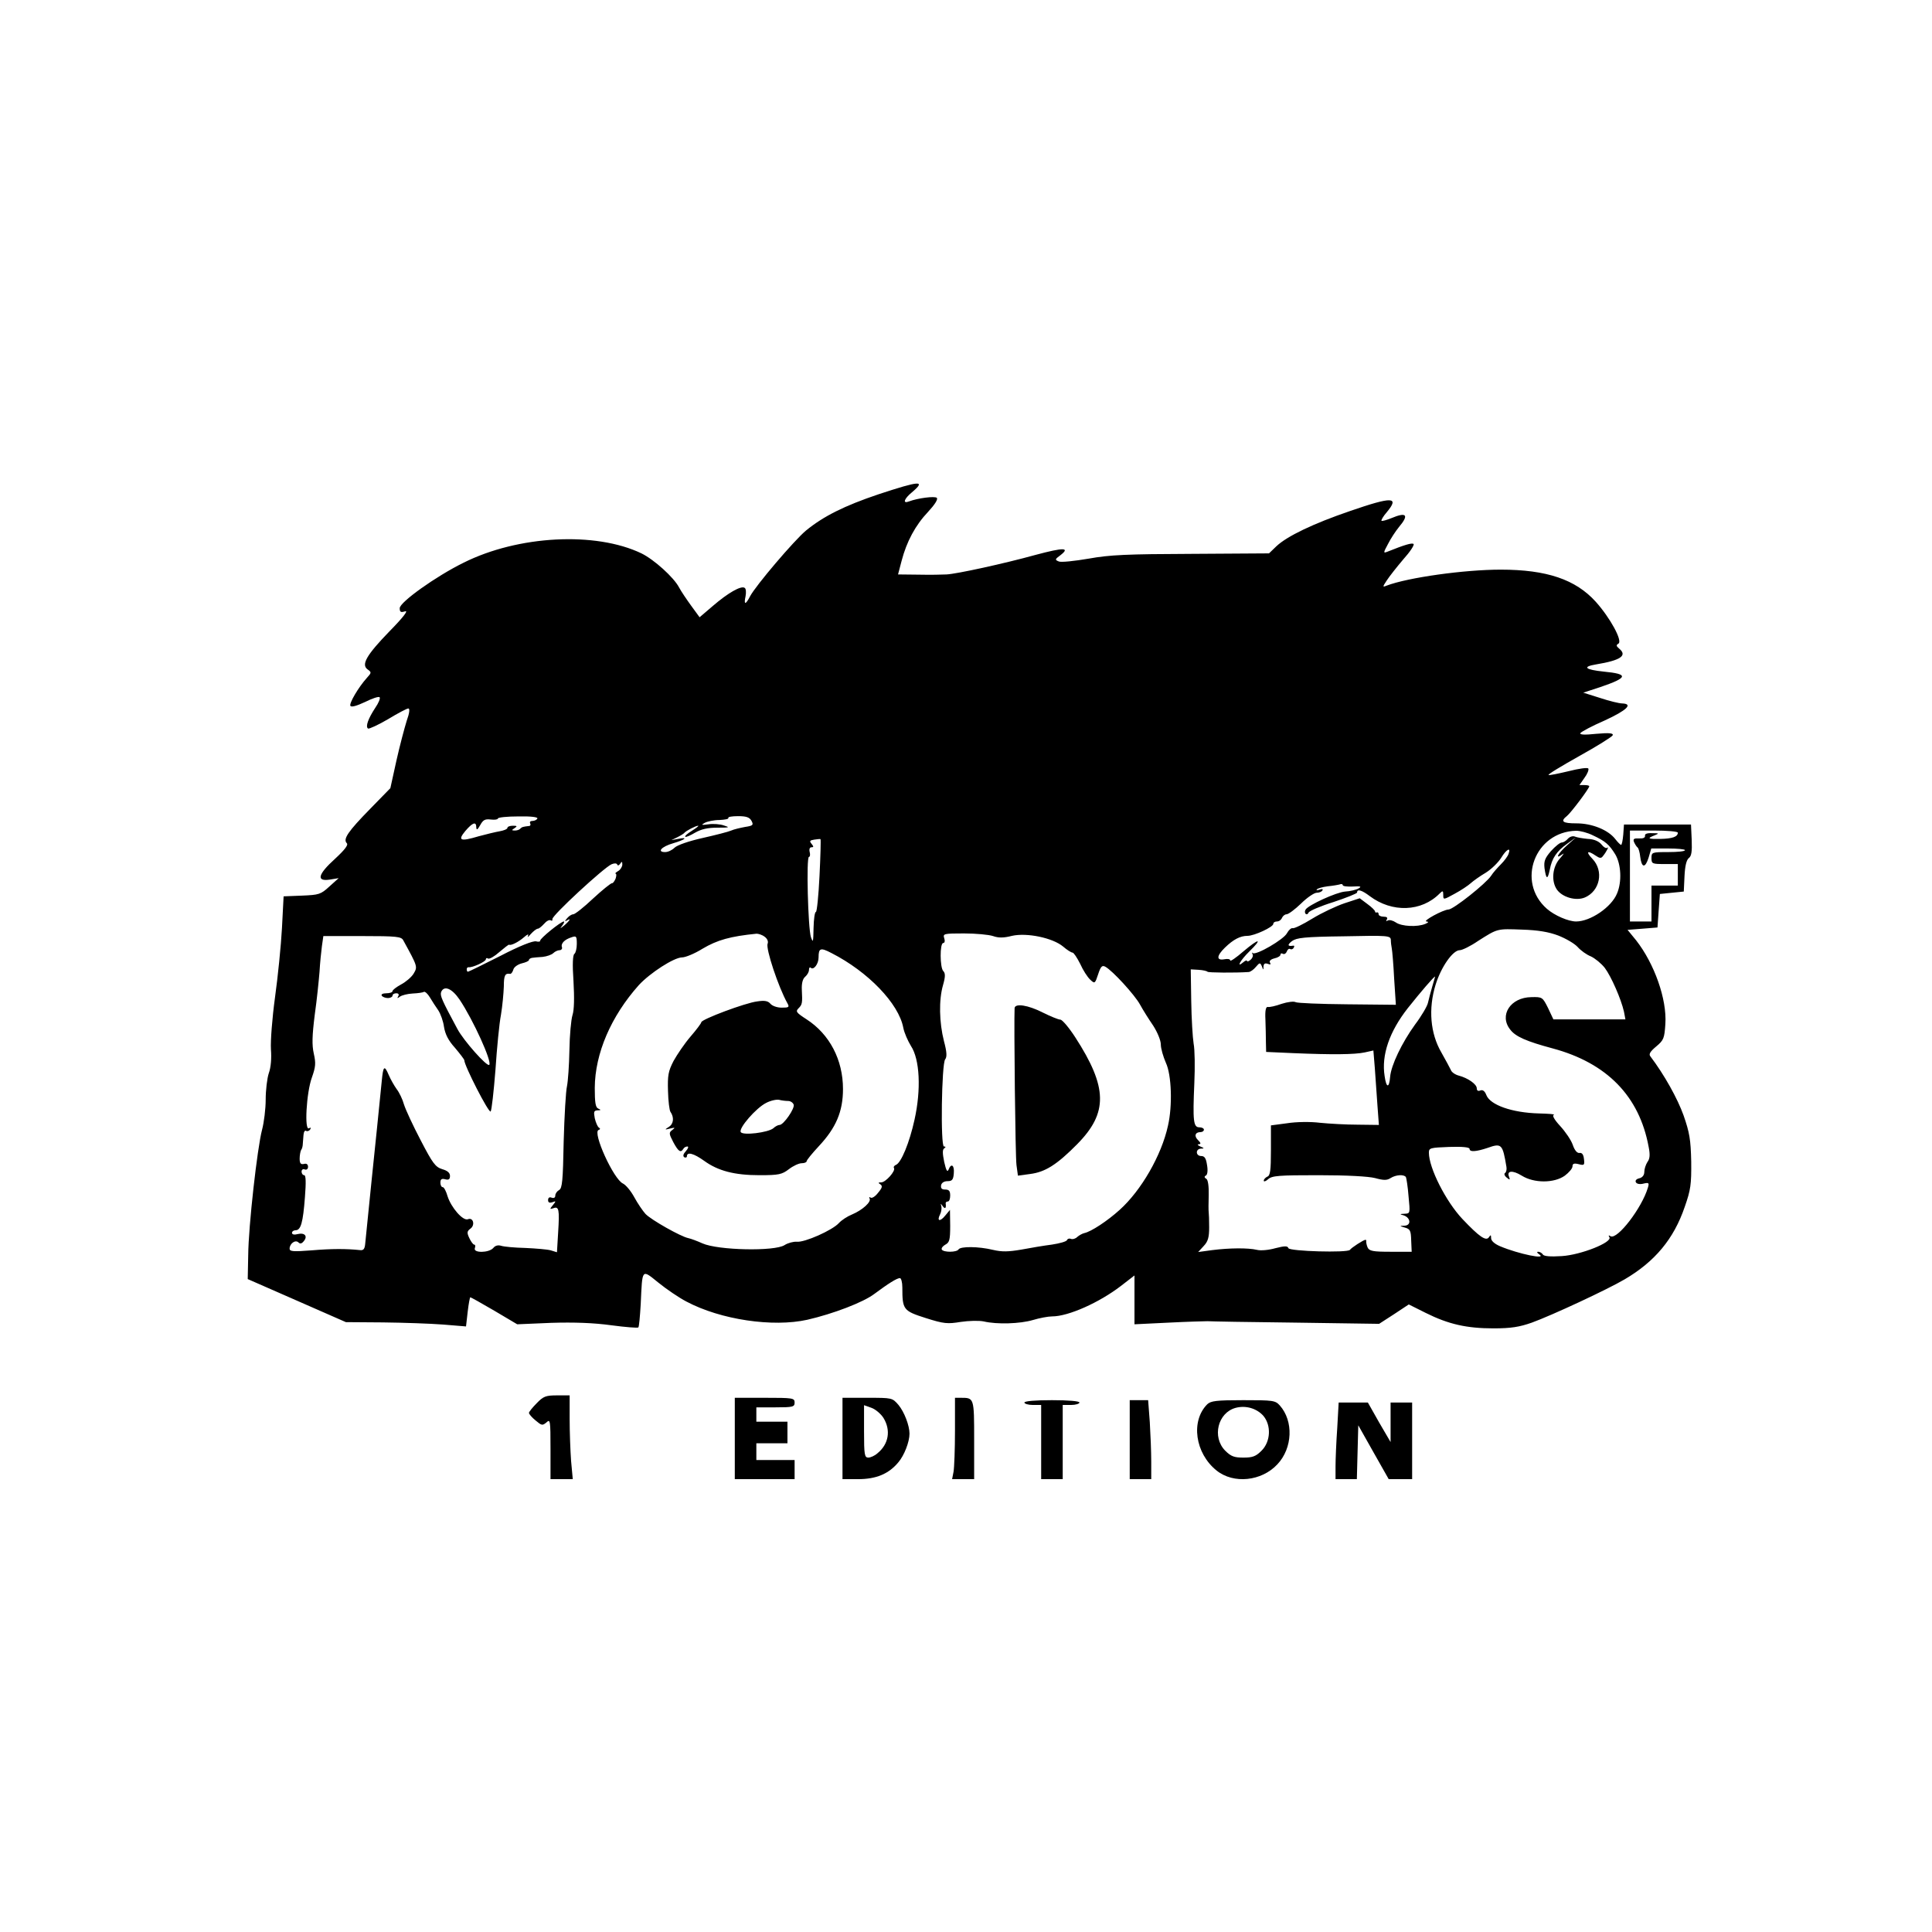 <?xml version="1.0" encoding="UTF-8"?>
<svg xmlns="http://www.w3.org/2000/svg" xmlns:xlink="http://www.w3.org/1999/xlink" width="200px" height="200px" viewBox="0 0 200 200" version="1.1">
<g id="surface1">
<path style=" stroke:none;fill-rule:nonzero;fill:rgb(0%,0%,0%);fill-opacity:1;" d="M 90.957 51.164 C 87.414 52.355 85.234 53.445 83.426 54.93 C 82.184 55.973 78.246 60.605 77.652 61.719 C 77.18 62.637 76.98 62.637 77.18 61.719 C 77.254 61.324 77.23 60.926 77.082 60.852 C 76.711 60.605 75.371 61.371 73.812 62.711 L 72.422 63.898 L 71.555 62.711 C 71.086 62.066 70.516 61.223 70.293 60.805 C 69.746 59.762 67.715 57.93 66.402 57.285 C 61.645 55.004 53.641 55.426 47.992 58.25 C 45.117 59.664 41.379 62.34 41.379 62.957 C 41.379 63.355 41.477 63.43 41.949 63.281 C 42.293 63.18 41.723 63.926 40.336 65.336 C 37.934 67.816 37.363 68.805 38.059 69.301 C 38.48 69.598 38.453 69.648 37.984 70.168 C 37.09 71.16 36.125 72.82 36.273 73.066 C 36.371 73.242 36.941 73.066 37.785 72.672 C 38.527 72.301 39.195 72.078 39.297 72.176 C 39.395 72.273 39.195 72.77 38.852 73.266 C 38.105 74.406 37.809 75.223 38.105 75.422 C 38.207 75.473 39.148 75.051 40.164 74.453 C 41.18 73.836 42.121 73.34 42.27 73.34 C 42.441 73.34 42.395 73.812 42.098 74.629 C 41.875 75.348 41.379 77.207 41.031 78.766 L 40.41 81.59 L 38.328 83.723 C 36.027 86.074 35.48 86.867 35.902 87.289 C 36.074 87.461 35.727 87.934 34.688 88.898 C 32.902 90.512 32.707 91.277 34.145 91.055 L 35.059 90.906 L 34.094 91.773 C 33.203 92.59 33.027 92.641 31.242 92.715 L 29.359 92.789 L 29.188 96.086 C 29.09 97.895 28.766 101.113 28.469 103.246 C 28.172 105.426 27.996 107.754 28.047 108.621 C 28.121 109.539 28.047 110.504 27.824 111.102 C 27.652 111.621 27.504 112.859 27.504 113.824 C 27.504 114.793 27.328 116.203 27.129 116.949 C 26.637 118.805 25.719 126.934 25.695 129.93 L 25.645 132.41 L 30.723 134.637 L 35.805 136.867 L 39.645 136.895 C 41.75 136.918 44.551 137.016 45.863 137.117 L 48.242 137.312 L 48.414 135.805 C 48.512 134.961 48.637 134.293 48.688 134.293 C 48.738 134.293 49.852 134.91 51.164 135.68 L 53.543 137.09 L 57.062 136.941 C 59.414 136.867 61.473 136.941 63.281 137.191 C 64.742 137.387 66.031 137.488 66.082 137.414 C 66.156 137.34 66.254 136.25 66.328 134.984 C 66.5 131.27 66.402 131.367 68.16 132.781 C 68.98 133.449 70.293 134.34 71.059 134.738 C 74.605 136.621 80.004 137.414 83.574 136.621 C 86.273 136 89.371 134.812 90.512 133.945 C 91.949 132.879 92.84 132.309 93.16 132.309 C 93.285 132.309 93.41 132.73 93.41 133.277 C 93.41 135.578 93.508 135.703 95.836 136.445 C 97.719 137.043 98.094 137.066 99.453 136.844 C 100.297 136.719 101.34 136.695 101.832 136.793 C 103.195 137.117 105.598 137.043 106.938 136.645 C 107.605 136.445 108.5 136.273 108.918 136.273 C 110.605 136.273 113.801 134.836 116.031 133.125 L 117.441 132.035 L 117.441 137.09 L 120.984 136.918 C 122.918 136.82 124.727 136.77 125 136.77 C 125.273 136.793 129.387 136.867 134.145 136.918 L 142.766 137.043 L 144.301 136.051 L 145.836 135.035 L 147.57 135.902 C 149.949 137.09 151.832 137.512 154.609 137.512 C 156.441 137.512 157.309 137.363 158.574 136.918 C 160.629 136.176 166.379 133.5 168.188 132.434 C 171.309 130.598 173.266 128.27 174.406 124.926 C 175.023 123.168 175.098 122.598 175.074 120.242 C 175.023 117.965 174.902 117.246 174.281 115.461 C 173.66 113.727 172.301 111.273 170.836 109.34 C 170.664 109.117 170.836 108.844 171.457 108.324 C 172.227 107.68 172.301 107.484 172.398 105.996 C 172.57 103.445 171.258 99.754 169.375 97.348 L 168.484 96.258 L 170.043 96.137 L 171.582 96.012 L 171.703 94.277 L 171.828 92.543 L 174.305 92.293 L 174.379 90.707 C 174.43 89.645 174.578 89.023 174.828 88.824 C 175.098 88.629 175.172 88.156 175.125 86.969 L 175.051 85.355 L 168.113 85.355 L 168.039 86.398 C 167.988 86.992 167.891 87.461 167.816 87.461 C 167.742 87.461 167.469 87.191 167.219 86.867 C 166.477 85.902 164.793 85.234 163.207 85.234 C 161.746 85.234 161.496 85.035 162.215 84.465 C 162.66 84.094 164.52 81.617 164.52 81.391 C 164.52 81.316 164.297 81.27 164 81.27 L 163.504 81.27 L 164.023 80.523 C 164.32 80.129 164.496 79.684 164.422 79.559 C 164.348 79.434 163.453 79.559 162.387 79.832 C 161.348 80.078 160.406 80.277 160.309 80.227 C 160.184 80.18 161.621 79.312 163.48 78.27 C 165.312 77.254 166.898 76.262 166.949 76.113 C 167.023 75.891 166.602 75.844 165.238 75.965 C 164.047 76.09 163.504 76.066 163.602 75.891 C 163.703 75.742 164.816 75.148 166.129 74.578 C 168.383 73.539 169.102 72.871 167.938 72.82 C 167.617 72.82 166.602 72.57 165.633 72.25 L 163.898 71.703 L 165.633 71.137 C 168.559 70.145 168.633 69.773 166.008 69.523 C 164.098 69.324 163.75 69.027 165.215 68.781 C 167.789 68.359 168.484 67.863 167.617 67.145 C 167.293 66.875 167.293 66.773 167.543 66.625 C 167.988 66.352 166.699 63.973 165.188 62.289 C 163.105 59.984 160.109 58.969 155.352 58.969 C 151.586 58.969 145.738 59.785 143.531 60.629 C 143.113 60.805 143.113 60.754 143.559 60.086 C 143.832 59.664 144.598 58.695 145.27 57.902 C 145.961 57.137 146.434 56.418 146.332 56.316 C 146.184 56.168 145.418 56.391 143.633 57.109 C 143.188 57.285 143.188 57.234 143.684 56.316 C 143.953 55.773 144.477 54.98 144.82 54.559 C 145.887 53.297 145.613 52.973 144.027 53.641 C 143.531 53.84 143.086 53.965 143.012 53.914 C 142.965 53.84 143.188 53.445 143.559 53.023 C 144.895 51.414 144.152 51.387 139.766 52.898 C 135.926 54.211 133.25 55.5 132.137 56.543 L 131.367 57.285 L 123.34 57.336 C 116.699 57.359 114.891 57.434 112.711 57.828 C 111.25 58.078 109.859 58.227 109.613 58.125 C 109.191 57.953 109.191 57.902 109.762 57.484 C 110.828 56.664 110.109 56.664 107.234 57.434 C 103.914 58.352 99.035 59.414 97.992 59.465 C 97.598 59.488 96.285 59.516 95.094 59.488 L 92.965 59.465 L 93.336 58.051 C 93.855 56.07 94.746 54.387 96.086 52.973 C 96.754 52.254 97.125 51.684 96.977 51.535 C 96.754 51.34 95.02 51.562 94.102 51.906 C 93.41 52.18 93.582 51.637 94.402 50.965 C 95.887 49.703 95.242 49.754 90.957 51.164 Z M 55.625 84.738 C 55.551 84.887 55.301 84.984 55.105 84.984 C 54.906 84.984 54.809 85.086 54.883 85.234 C 54.957 85.355 54.906 85.504 54.781 85.504 C 54.137 85.578 54.039 85.605 53.863 85.777 C 53.766 85.902 53.52 85.977 53.297 85.977 C 52.949 85.977 52.949 85.926 53.27 85.727 C 53.566 85.531 53.543 85.48 53.098 85.48 C 52.773 85.48 52.527 85.578 52.527 85.703 C 52.527 85.828 52.156 85.977 51.734 86.051 C 51.289 86.125 50.297 86.371 49.555 86.57 C 47.645 87.141 47.348 87.016 48.168 86.027 C 48.934 85.133 49.305 85.012 49.305 85.652 C 49.332 85.977 49.43 85.902 49.703 85.43 C 50 84.887 50.199 84.762 50.793 84.836 C 51.215 84.887 51.535 84.836 51.535 84.738 C 51.535 84.613 52.504 84.516 53.668 84.516 C 55.004 84.488 55.723 84.59 55.625 84.738 Z M 77.801 84.984 C 78.023 85.406 77.949 85.48 77.129 85.605 C 76.609 85.703 75.965 85.852 75.695 85.977 C 75.422 86.102 74.082 86.445 72.746 86.746 C 71.309 87.066 70.094 87.488 69.82 87.762 C 69.574 88.008 69.152 88.207 68.855 88.207 C 67.965 88.207 68.484 87.637 69.699 87.289 C 70.961 86.918 71.285 86.621 70.191 86.844 L 69.5 86.969 L 70.117 86.672 C 70.465 86.496 70.789 86.297 70.863 86.199 C 71.035 86 72.027 85.48 72.273 85.48 C 72.375 85.48 72.102 85.703 71.629 86 C 71.184 86.273 70.863 86.547 70.938 86.621 C 70.984 86.695 71.457 86.496 71.953 86.199 C 72.598 85.828 73.266 85.68 74.281 85.68 C 75.52 85.68 75.594 85.652 74.949 85.457 C 74.555 85.309 73.812 85.258 73.34 85.332 C 72.621 85.43 72.547 85.406 72.945 85.184 C 73.215 85.035 73.91 84.887 74.48 84.887 C 75.051 84.859 75.473 84.785 75.395 84.664 C 75.348 84.562 75.793 84.488 76.414 84.488 C 77.281 84.488 77.602 84.613 77.801 84.984 Z M 164.891 86.473 C 166.203 87.09 166.574 87.414 167.219 88.453 C 167.816 89.469 167.914 91.277 167.395 92.492 C 166.824 93.906 164.645 95.391 163.156 95.391 C 162.363 95.391 160.926 94.773 160.133 94.078 C 156.938 91.277 158.895 86.102 163.156 86 C 163.578 86 164.348 86.199 164.891 86.473 Z M 173.688 86.199 C 173.688 86.621 173.117 86.82 171.902 86.844 C 170.566 86.867 170.465 86.793 171.285 86.473 C 171.777 86.273 171.754 86.25 171.035 86.25 C 170.516 86.223 170.242 86.324 170.293 86.52 C 170.316 86.719 170.094 86.82 169.672 86.793 C 169.152 86.77 169.027 86.844 169.152 87.164 C 169.25 87.387 169.402 87.637 169.523 87.734 C 169.625 87.809 169.746 88.23 169.797 88.703 C 169.945 89.867 170.316 89.891 170.664 88.777 L 170.938 87.836 L 172.695 87.836 C 173.637 87.836 174.43 87.91 174.43 88.008 C 174.43 88.133 173.66 88.207 172.695 88.207 C 171.012 88.207 170.961 88.23 170.961 88.824 C 170.961 89.422 171.035 89.445 172.324 89.445 L 173.688 89.445 L 173.688 91.676 L 170.961 91.676 L 170.961 95.391 L 168.73 95.391 L 168.73 85.977 L 171.211 85.977 C 172.598 85.977 173.688 86.074 173.688 86.199 Z M 84.836 90.66 C 84.738 92.715 84.562 94.402 84.465 94.402 C 84.34 94.402 84.242 95.145 84.219 96.059 C 84.191 97.547 84.168 97.645 83.945 97.004 C 83.648 96.086 83.449 88.703 83.746 88.703 C 83.844 88.703 83.895 88.48 83.82 88.207 C 83.746 87.91 83.82 87.711 83.992 87.711 C 84.242 87.711 84.242 87.637 84.02 87.363 C 83.77 87.066 83.82 86.992 84.293 86.918 C 84.613 86.867 84.887 86.844 84.938 86.867 C 84.984 86.895 84.938 88.602 84.836 90.66 Z M 156.168 88.379 C 156.094 88.629 155.723 89.121 155.375 89.469 C 155.031 89.816 154.559 90.336 154.359 90.66 C 153.84 91.453 150.445 94.152 149.949 94.152 C 149.379 94.176 147.199 95.367 147.672 95.391 C 147.918 95.418 147.895 95.492 147.547 95.641 C 146.73 95.984 145.094 95.91 144.5 95.492 C 144.203 95.293 143.832 95.191 143.656 95.293 C 143.484 95.391 143.457 95.367 143.559 95.191 C 143.684 94.996 143.559 94.895 143.234 94.895 C 142.938 94.895 142.715 94.773 142.715 94.648 C 142.715 94.5 142.641 94.426 142.543 94.449 C 142.418 94.5 142.344 94.449 142.344 94.352 C 142.344 94.25 141.996 93.906 141.551 93.582 L 140.758 92.988 L 139.172 93.508 C 138.305 93.805 136.82 94.5 135.852 95.094 C 134.887 95.688 133.969 96.137 133.82 96.086 C 133.672 96.035 133.398 96.285 133.227 96.605 C 132.902 97.25 130.004 98.934 129.684 98.66 C 129.582 98.562 129.582 98.613 129.656 98.762 C 129.758 98.934 129.656 99.184 129.461 99.355 C 129.262 99.527 129.09 99.578 129.09 99.48 C 129.09 99.379 128.914 99.43 128.715 99.605 C 127.922 100.273 128.395 99.406 129.336 98.488 C 130.75 97.102 130.352 97.102 128.715 98.488 C 127.973 99.133 127.355 99.555 127.355 99.43 C 127.355 99.281 127.082 99.23 126.734 99.305 C 125.891 99.453 125.941 98.934 126.809 98.094 C 127.676 97.25 128.395 96.879 129.137 96.879 C 129.855 96.879 131.812 95.961 131.812 95.641 C 131.812 95.492 131.988 95.391 132.184 95.391 C 132.41 95.391 132.633 95.219 132.707 95.02 C 132.805 94.82 133.004 94.648 133.176 94.648 C 133.375 94.648 134.043 94.152 134.688 93.531 C 135.309 92.914 136.051 92.418 136.297 92.418 C 136.547 92.418 136.82 92.32 136.895 92.172 C 136.992 92.023 136.867 91.996 136.594 92.098 C 136.348 92.172 136.223 92.172 136.324 92.07 C 136.422 91.949 136.918 91.824 137.438 91.75 C 137.957 91.699 138.527 91.602 138.703 91.551 C 138.852 91.477 139 91.527 139 91.625 C 139 91.75 139.469 91.797 140.039 91.773 C 140.883 91.723 140.98 91.773 140.633 91.973 C 140.363 92.121 139.742 92.27 139.246 92.293 C 138.328 92.367 135.457 93.684 135.16 94.152 C 135.059 94.301 135.059 94.5 135.16 94.598 C 135.258 94.699 135.406 94.625 135.457 94.477 C 135.531 94.301 136.672 93.805 138.031 93.383 C 139.371 92.938 140.484 92.492 140.484 92.395 C 140.484 91.996 140.98 92.145 141.797 92.766 C 144.102 94.5 147.152 94.402 149.035 92.492 C 149.355 92.172 149.406 92.195 149.406 92.664 C 149.406 93.16 149.43 93.16 150.594 92.516 C 151.238 92.172 151.98 91.676 152.254 91.426 C 152.527 91.18 153.223 90.684 153.816 90.336 C 154.41 89.965 155.105 89.273 155.402 88.801 C 155.922 87.934 156.441 87.637 156.168 88.379 Z M 64.195 89.422 C 64.371 89.148 64.422 89.172 64.422 89.496 C 64.422 89.719 64.223 90.039 64 90.164 C 63.75 90.312 63.629 90.438 63.727 90.438 C 63.824 90.438 63.824 90.66 63.727 90.957 C 63.602 91.23 63.453 91.453 63.355 91.426 C 63.23 91.426 62.363 92.121 61.398 93.012 C 60.43 93.93 59.516 94.648 59.34 94.648 C 59.168 94.648 58.871 94.848 58.695 95.07 C 58.449 95.344 58.449 95.418 58.672 95.293 C 59.145 94.996 59.02 95.27 58.426 95.789 C 57.953 96.16 57.93 96.184 58.203 95.812 C 58.375 95.59 58.449 95.391 58.375 95.391 C 58.051 95.391 55.871 97.176 55.922 97.375 C 55.945 97.473 55.75 97.523 55.5 97.449 C 55.18 97.375 53.789 97.918 51.785 98.961 C 50.023 99.852 48.512 100.594 48.438 100.594 C 48.363 100.594 48.316 100.473 48.316 100.348 C 48.316 100.199 48.391 100.125 48.512 100.125 C 48.859 100.199 50.297 99.555 50.297 99.305 C 50.297 99.184 50.395 99.133 50.52 99.23 C 50.668 99.305 51.188 99.008 51.684 98.562 C 52.207 98.117 52.652 97.77 52.699 97.793 C 52.875 97.918 53.668 97.523 54.238 97.027 C 54.609 96.703 54.758 96.656 54.656 96.879 C 54.559 97.078 54.684 97.004 54.957 96.68 C 55.227 96.383 55.551 96.137 55.676 96.137 C 55.797 96.137 56.07 95.91 56.316 95.641 C 56.566 95.344 56.863 95.191 57.012 95.27 C 57.137 95.367 57.211 95.293 57.184 95.145 C 57.109 94.797 62.512 89.816 63.305 89.469 C 63.602 89.348 63.824 89.348 63.898 89.496 C 63.949 89.645 64.074 89.594 64.195 89.422 Z M 161.324 96.852 C 162.09 97.152 162.984 97.672 163.305 98.02 C 163.629 98.391 164.246 98.836 164.691 99.008 C 165.113 99.207 165.758 99.727 166.129 100.199 C 166.797 101.09 167.816 103.418 168.113 104.73 L 168.262 105.523 L 160.805 105.523 L 160.258 104.359 C 159.688 103.223 159.664 103.195 158.523 103.223 C 156.367 103.246 155.152 105.105 156.344 106.59 C 156.887 107.309 158.027 107.805 160.703 108.523 C 166.352 110.035 169.699 113.48 170.664 118.707 C 170.836 119.551 170.789 119.969 170.539 120.293 C 170.367 120.566 170.219 121.012 170.219 121.309 C 170.219 121.656 170.02 121.902 169.699 121.977 C 169.375 122.051 169.25 122.227 169.352 122.398 C 169.449 122.57 169.797 122.621 170.145 122.523 C 170.688 122.398 170.738 122.449 170.59 122.945 C 169.969 125.051 167.418 128.371 166.723 127.973 C 166.527 127.848 166.477 127.875 166.602 128.074 C 166.949 128.594 163.676 129.906 161.672 130.031 C 160.504 130.105 159.812 130.055 159.711 129.855 C 159.613 129.707 159.391 129.582 159.242 129.582 C 159.07 129.582 159.094 129.684 159.316 129.832 C 160.258 130.449 157.184 129.809 155.301 129.016 C 154.707 128.766 154.359 128.445 154.359 128.172 C 154.359 127.824 154.312 127.801 154.137 128.074 C 153.84 128.52 153.148 128.047 151.387 126.188 C 149.68 124.379 147.918 120.91 147.918 119.324 C 147.918 118.832 148.066 118.805 150.023 118.73 C 151.363 118.684 152.129 118.758 152.129 118.93 C 152.129 119.277 152.801 119.227 153.988 118.832 C 155.449 118.309 155.551 118.434 155.945 120.789 C 155.996 121.059 155.922 121.359 155.797 121.434 C 155.676 121.508 155.75 121.73 155.973 121.902 C 156.293 122.176 156.344 122.152 156.219 121.828 C 155.945 121.184 156.566 121.109 157.531 121.703 C 158.797 122.496 160.879 122.496 161.992 121.703 C 162.414 121.383 162.785 120.961 162.785 120.738 C 162.785 120.465 162.934 120.391 163.43 120.516 C 164 120.664 164.047 120.613 163.973 119.996 C 163.926 119.523 163.777 119.324 163.527 119.352 C 163.281 119.402 163.008 119.102 162.809 118.508 C 162.637 118.012 162.043 117.145 161.496 116.551 C 160.902 115.906 160.652 115.461 160.852 115.41 C 161.027 115.336 160.309 115.289 159.293 115.262 C 156.543 115.188 154.262 114.395 153.863 113.355 C 153.715 112.957 153.492 112.785 153.246 112.883 C 153.023 112.984 152.875 112.91 152.875 112.66 C 152.875 112.238 151.957 111.594 151.016 111.348 C 150.645 111.25 150.273 111 150.199 110.777 C 150.098 110.555 149.652 109.738 149.207 108.945 C 148.066 106.988 147.844 104.434 148.613 101.934 C 149.184 100.098 150.395 98.363 151.113 98.363 C 151.363 98.363 152.23 97.945 153.023 97.398 C 155.055 96.109 154.957 96.137 157.582 96.234 C 159.219 96.285 160.355 96.48 161.324 96.852 Z M 79.164 96.977 C 79.434 97.176 79.559 97.473 79.461 97.695 C 79.262 98.215 80.574 102.18 81.516 103.863 C 81.738 104.262 81.664 104.312 80.922 104.312 C 80.449 104.312 79.957 104.137 79.758 103.914 C 79.508 103.617 79.164 103.543 78.371 103.668 C 77.156 103.816 72.598 105.523 72.598 105.824 C 72.598 105.922 72.102 106.59 71.48 107.309 C 70.863 108.027 70.094 109.168 69.723 109.836 C 69.176 110.902 69.102 111.324 69.152 112.957 C 69.176 114 69.301 114.941 69.402 115.09 C 69.797 115.66 69.746 116.328 69.25 116.648 C 68.781 116.949 68.781 116.973 69.375 116.824 C 69.895 116.699 69.922 116.723 69.598 116.973 C 69.227 117.246 69.25 117.367 69.699 118.234 C 70.219 119.203 70.465 119.375 70.738 118.93 C 70.812 118.781 71.012 118.684 71.16 118.684 C 71.309 118.684 71.234 118.906 71.012 119.152 C 70.738 119.449 70.664 119.672 70.836 119.797 C 70.984 119.871 71.109 119.82 71.109 119.699 C 71.109 119.203 71.828 119.402 72.895 120.168 C 74.332 121.211 76.039 121.656 78.617 121.656 C 80.625 121.656 80.945 121.582 81.664 121.035 C 82.109 120.688 82.707 120.418 82.977 120.418 C 83.277 120.418 83.5 120.316 83.5 120.219 C 83.5 120.094 84.07 119.402 84.762 118.656 C 86.547 116.75 87.266 115.062 87.266 112.734 C 87.266 109.711 85.879 107.062 83.5 105.523 C 82.434 104.832 82.336 104.707 82.656 104.387 C 83.051 103.988 83.078 103.863 83.004 102.43 C 82.977 101.785 83.102 101.312 83.352 101.113 C 83.574 100.918 83.746 100.621 83.746 100.395 C 83.746 100.199 83.82 100.098 83.918 100.172 C 84.219 100.473 84.738 99.801 84.738 99.109 C 84.738 98.141 84.938 98.066 86.074 98.66 C 89.867 100.594 93.039 103.891 93.508 106.391 C 93.609 106.914 93.98 107.754 94.301 108.277 C 95.219 109.664 95.367 112.785 94.672 115.906 C 94.152 118.285 93.285 120.391 92.742 120.59 C 92.566 120.664 92.469 120.812 92.543 120.91 C 92.742 121.211 91.676 122.398 91.23 122.398 C 90.906 122.398 90.883 122.449 91.129 122.598 C 91.379 122.77 91.328 122.969 90.906 123.465 C 90.633 123.836 90.289 124.059 90.141 123.984 C 89.988 123.887 89.941 123.91 90.016 124.059 C 90.238 124.406 89.273 125.273 88.207 125.719 C 87.711 125.918 87.117 126.312 86.844 126.609 C 86.176 127.355 83.277 128.641 82.484 128.543 C 82.137 128.52 81.566 128.668 81.219 128.891 C 80.203 129.559 74.332 129.434 72.719 128.715 C 72.176 128.469 71.508 128.223 71.258 128.172 C 70.492 128.023 67.418 126.289 66.824 125.668 C 66.551 125.371 66.008 124.578 65.66 123.934 C 65.312 123.289 64.793 122.672 64.496 122.523 C 63.527 122.102 61.297 117.195 61.969 116.973 C 62.141 116.922 62.164 116.824 61.992 116.723 C 61.867 116.648 61.672 116.203 61.57 115.758 C 61.445 115.09 61.473 114.965 61.867 114.941 C 62.215 114.941 62.238 114.891 61.941 114.766 C 61.645 114.645 61.57 114.148 61.57 112.613 C 61.594 109.043 63.254 105.203 66.129 101.98 C 67.293 100.719 69.773 99.109 70.613 99.109 C 70.961 99.109 71.926 98.711 72.719 98.215 C 74.258 97.301 75.621 96.926 78.32 96.656 C 78.52 96.656 78.914 96.777 79.164 96.977 Z M 102.801 96.902 C 103.371 97.102 103.891 97.102 104.758 96.879 C 106.293 96.531 108.969 97.078 110.059 97.992 C 110.457 98.34 110.902 98.613 111.027 98.613 C 111.148 98.613 111.496 99.133 111.82 99.777 C 112.117 100.445 112.586 101.164 112.859 101.414 C 113.328 101.859 113.355 101.832 113.676 100.867 C 113.949 100.023 114.098 99.902 114.422 100.074 C 115.188 100.496 117.469 102.996 118.012 103.988 C 118.309 104.535 118.93 105.523 119.375 106.168 C 119.82 106.863 120.168 107.707 120.168 108.125 C 120.168 108.547 120.418 109.391 120.688 110.012 C 121.285 111.273 121.383 114.469 120.91 116.527 C 120.242 119.598 118.137 123.242 115.906 125.246 C 114.645 126.387 112.957 127.504 112.238 127.652 C 112.043 127.699 111.719 127.875 111.52 128.047 C 111.348 128.223 111.051 128.32 110.852 128.246 C 110.68 128.172 110.504 128.246 110.457 128.371 C 110.406 128.52 109.711 128.715 108.895 128.84 C 108.078 128.941 106.641 129.188 105.723 129.359 C 104.41 129.582 103.742 129.609 102.801 129.387 C 101.262 129.016 99.43 129.016 99.23 129.336 C 99.035 129.656 97.695 129.656 97.496 129.359 C 97.422 129.211 97.598 128.988 97.871 128.84 C 98.289 128.617 98.363 128.344 98.363 126.906 L 98.34 125.246 L 97.844 125.844 C 97.301 126.512 96.953 126.414 97.324 125.695 C 97.449 125.445 97.496 125.074 97.449 124.875 C 97.348 124.555 97.375 124.555 97.598 124.875 C 97.844 125.199 97.969 125.074 97.895 124.555 C 97.895 124.453 97.992 124.379 98.117 124.379 C 98.266 124.379 98.363 124.109 98.363 123.762 C 98.363 123.289 98.242 123.141 97.844 123.141 C 97.496 123.141 97.375 123.02 97.422 122.695 C 97.473 122.449 97.719 122.273 98.094 122.273 C 98.562 122.273 98.688 122.125 98.738 121.457 C 98.812 120.613 98.465 120.367 98.191 121.086 C 98.066 121.383 97.945 121.16 97.746 120.293 C 97.57 119.426 97.547 119.004 97.746 118.879 C 97.918 118.758 97.918 118.684 97.719 118.684 C 97.348 118.684 97.473 110.109 97.844 109.664 C 98.043 109.414 98.02 108.895 97.719 107.781 C 97.227 105.848 97.176 103.52 97.621 101.98 C 97.871 101.113 97.871 100.742 97.645 100.52 C 97.301 100.172 97.273 97.621 97.645 97.621 C 97.793 97.621 97.844 97.398 97.746 97.125 C 97.598 96.656 97.695 96.629 99.801 96.629 C 101.016 96.629 102.355 96.754 102.801 96.902 Z M 41.75 97.348 C 43.262 100.098 43.234 100.074 42.816 100.793 C 42.59 101.164 41.996 101.66 41.527 101.906 C 41.031 102.18 40.633 102.477 40.633 102.602 C 40.633 102.727 40.336 102.824 39.988 102.824 C 39.645 102.824 39.422 102.922 39.52 103.074 C 39.594 103.195 39.891 103.32 40.164 103.32 C 40.41 103.32 40.633 103.195 40.633 103.074 C 40.633 102.922 40.809 102.824 41.031 102.824 C 41.254 102.824 41.328 102.949 41.23 103.121 C 41.082 103.371 41.129 103.371 41.402 103.172 C 41.602 103.023 42.195 102.875 42.715 102.848 C 43.262 102.824 43.781 102.75 43.879 102.676 C 44.004 102.625 44.277 102.875 44.5 103.246 C 44.723 103.617 45.117 104.238 45.367 104.582 C 45.613 104.957 45.887 105.723 45.961 106.293 C 46.086 107.062 46.406 107.707 47.102 108.473 C 47.621 109.094 48.066 109.664 48.066 109.762 C 48.066 110.309 50.594 115.262 50.793 115.062 C 50.891 114.941 51.113 113.008 51.289 110.754 C 51.438 108.5 51.684 105.945 51.859 105.055 C 52.008 104.164 52.129 102.848 52.156 102.129 C 52.156 100.965 52.281 100.719 52.824 100.816 C 52.922 100.816 53.074 100.621 53.148 100.348 C 53.223 100.098 53.617 99.828 54.016 99.727 C 54.434 99.629 54.758 99.48 54.758 99.379 C 54.758 99.281 54.906 99.184 55.078 99.156 C 55.227 99.133 55.723 99.082 56.168 99.059 C 56.617 99.008 57.109 98.836 57.285 98.66 C 57.434 98.512 57.73 98.363 57.93 98.363 C 58.102 98.363 58.227 98.215 58.176 98.066 C 58.027 97.672 58.449 97.25 59.168 97.027 C 59.664 96.852 59.711 96.926 59.711 97.719 C 59.711 98.191 59.59 98.66 59.465 98.738 C 59.293 98.859 59.242 99.801 59.367 101.562 C 59.465 103.297 59.441 104.535 59.266 105.078 C 59.117 105.551 58.969 107.184 58.945 108.723 C 58.918 110.281 58.797 111.941 58.695 112.438 C 58.574 112.934 58.426 115.512 58.352 118.16 C 58.277 122.227 58.203 123.02 57.879 123.191 C 57.656 123.316 57.484 123.562 57.484 123.762 C 57.484 123.984 57.336 124.059 57.109 123.984 C 56.887 123.887 56.738 123.984 56.738 124.23 C 56.738 124.48 56.863 124.555 57.184 124.453 C 57.559 124.305 57.582 124.332 57.234 124.754 C 56.887 125.172 56.914 125.199 57.285 125.074 C 57.855 124.852 57.93 125.199 57.781 127.551 L 57.656 129.633 L 57.012 129.434 C 56.664 129.336 55.477 129.238 54.387 129.188 C 53.297 129.164 52.18 129.062 51.883 128.965 C 51.562 128.863 51.262 128.941 51.066 129.188 C 50.621 129.707 48.961 129.73 49.156 129.211 C 49.23 129.016 49.207 128.84 49.082 128.84 C 48.984 128.84 48.762 128.543 48.586 128.172 C 48.316 127.602 48.34 127.453 48.711 127.18 C 49.207 126.809 48.984 125.992 48.438 126.215 C 47.918 126.414 46.703 125 46.332 123.836 C 46.184 123.316 45.961 122.895 45.836 122.895 C 45.688 122.895 45.59 122.672 45.59 122.422 C 45.59 122.078 45.715 121.977 46.086 122.078 C 46.457 122.176 46.582 122.078 46.582 121.73 C 46.582 121.406 46.309 121.184 45.789 121.035 C 45.07 120.812 44.797 120.441 43.559 118.062 C 42.766 116.551 41.996 114.891 41.824 114.348 C 41.676 113.801 41.328 113.082 41.055 112.734 C 40.809 112.387 40.438 111.746 40.238 111.273 C 39.793 110.234 39.668 110.332 39.52 111.895 C 39.223 114.816 39.121 115.883 39.023 116.824 C 38.926 117.691 38.008 126.684 37.809 128.715 C 37.762 129.285 37.637 129.461 37.266 129.41 C 35.828 129.262 34.316 129.262 32.285 129.434 C 30.352 129.582 29.98 129.559 29.98 129.262 C 29.98 128.742 30.574 128.297 30.898 128.617 C 31.07 128.789 31.242 128.742 31.441 128.492 C 31.887 127.973 31.543 127.578 30.824 127.75 C 30.477 127.848 30.227 127.801 30.227 127.625 C 30.227 127.477 30.402 127.355 30.598 127.355 C 31.145 127.355 31.367 126.562 31.566 123.934 C 31.691 122.375 31.664 121.656 31.492 121.656 C 31.344 121.656 31.219 121.48 31.219 121.285 C 31.219 121.086 31.367 120.984 31.543 121.059 C 31.738 121.137 31.887 121.012 31.887 120.789 C 31.887 120.516 31.715 120.418 31.469 120.492 C 31.145 120.566 31.02 120.441 31.02 119.945 C 31.02 119.598 31.094 119.203 31.168 119.055 C 31.27 118.93 31.344 118.633 31.344 118.434 C 31.367 118.234 31.391 117.816 31.418 117.492 C 31.441 117.172 31.566 116.973 31.691 117.07 C 31.812 117.145 32.012 117.07 32.109 116.922 C 32.211 116.723 32.184 116.699 31.988 116.797 C 31.492 117.121 31.715 113.105 32.285 111.547 C 32.68 110.43 32.707 110.059 32.484 109.07 C 32.285 108.176 32.309 107.234 32.582 105.055 C 32.805 103.492 33.004 101.488 33.078 100.594 C 33.125 99.703 33.25 98.512 33.324 97.945 L 33.473 96.902 L 37.488 96.902 C 41.082 96.902 41.551 96.953 41.75 97.348 Z M 143.98 97.301 C 143.98 97.547 144.027 97.945 144.078 98.191 C 144.129 98.438 144.25 99.852 144.324 101.34 L 144.5 104.016 L 139.469 103.965 C 136.695 103.941 134.266 103.84 134.117 103.742 C 133.945 103.641 133.301 103.715 132.68 103.914 C 132.062 104.137 131.418 104.285 131.242 104.238 C 131.047 104.211 130.945 104.582 130.996 105.551 C 131.02 106.293 131.047 107.359 131.047 107.902 L 131.07 108.895 L 133.871 109.02 C 137.91 109.191 140.238 109.168 141.277 108.945 L 142.172 108.746 L 142.32 110.555 C 142.395 111.547 142.516 113.281 142.59 114.395 L 142.742 116.453 L 140.559 116.426 C 139.371 116.426 137.613 116.328 136.645 116.23 C 135.652 116.105 134.191 116.129 133.25 116.277 L 131.566 116.5 L 131.566 119.102 C 131.566 121.16 131.492 121.703 131.195 121.805 C 130.996 121.902 130.824 122.078 130.824 122.227 C 130.824 122.348 131.02 122.301 131.27 122.078 C 131.664 121.703 132.41 121.656 136.473 121.656 C 139.422 121.656 141.648 121.777 142.344 121.953 C 143.234 122.199 143.582 122.199 143.953 121.953 C 144.5 121.605 145.344 121.555 145.539 121.852 C 145.59 121.953 145.738 122.844 145.812 123.836 C 145.984 125.594 145.984 125.621 145.418 125.645 C 144.871 125.668 144.871 125.695 145.316 125.816 C 146.035 126.066 146.109 126.859 145.391 126.883 C 144.848 126.906 144.848 126.906 145.441 127.082 C 145.984 127.23 146.059 127.402 146.086 128.418 L 146.137 129.582 L 143.953 129.582 C 142.121 129.582 141.75 129.508 141.574 129.137 C 141.477 128.914 141.426 128.641 141.426 128.52 C 141.453 128.418 141.426 128.344 141.352 128.344 C 141.156 128.344 139.891 129.164 139.742 129.387 C 139.496 129.707 133.523 129.535 133.375 129.211 C 133.301 128.965 133.004 128.965 132.035 129.211 C 131.344 129.41 130.5 129.484 130.129 129.387 C 129.188 129.164 127.254 129.188 125.496 129.41 L 124.035 129.609 L 124.605 128.988 C 125.051 128.52 125.172 128.098 125.172 127.055 C 125.172 126.34 125.148 125.621 125.125 125.496 C 125.098 125.348 125.098 124.555 125.125 123.711 C 125.148 122.793 125.051 122.125 124.875 122.027 C 124.652 121.902 124.652 121.777 124.852 121.68 C 125 121.582 125.051 121.137 124.949 120.59 C 124.852 119.922 124.703 119.672 124.355 119.672 C 123.762 119.672 123.738 118.93 124.332 118.906 C 124.68 118.906 124.68 118.855 124.258 118.684 C 123.984 118.559 123.91 118.457 124.082 118.457 C 124.332 118.434 124.332 118.336 124.035 118.039 C 123.586 117.617 123.711 117.195 124.281 117.195 C 124.48 117.195 124.629 117.07 124.629 116.949 C 124.629 116.797 124.406 116.699 124.156 116.699 C 123.539 116.699 123.465 116.055 123.637 112.117 C 123.711 110.48 123.688 108.648 123.562 108.027 C 123.465 107.41 123.34 105.426 123.316 103.617 L 123.266 100.348 L 124.082 100.395 C 124.527 100.422 124.949 100.52 125 100.594 C 125.051 100.695 127.898 100.719 129.285 100.621 C 129.461 100.594 129.781 100.371 130.004 100.098 C 130.402 99.629 130.449 99.629 130.625 100.023 C 130.773 100.445 130.797 100.445 130.797 100.051 C 130.824 99.754 130.945 99.68 131.242 99.777 C 131.516 99.875 131.59 99.852 131.469 99.652 C 131.367 99.48 131.543 99.305 131.938 99.207 C 132.285 99.133 132.559 98.961 132.559 98.812 C 132.559 98.688 132.68 98.66 132.805 98.738 C 132.953 98.812 133.125 98.711 133.203 98.512 C 133.277 98.289 133.449 98.168 133.547 98.242 C 133.672 98.316 133.844 98.266 133.918 98.117 C 134.02 97.969 133.992 97.871 133.871 97.895 C 133.301 97.992 133.227 97.82 133.746 97.422 C 134.219 97.078 135.012 96.977 139.121 96.926 C 143.684 96.828 143.953 96.852 143.98 97.301 Z M 148.266 102.129 C 148.094 102.727 147.895 103.469 147.82 103.816 C 147.746 104.164 147.152 105.18 146.48 106.07 C 145.117 107.953 144.004 110.281 143.906 111.473 C 143.805 112.688 143.508 112.637 143.336 111.398 C 142.988 109.219 143.832 106.789 145.738 104.359 C 147.078 102.676 148.438 101.09 148.562 101.09 C 148.562 101.09 148.438 101.562 148.266 102.129 Z M 47.57 103.469 C 48.984 105.574 50.965 109.938 50.645 110.234 C 50.422 110.457 47.992 107.73 47.348 106.516 C 45.738 103.52 45.539 103.074 45.664 102.699 C 45.961 101.98 46.777 102.305 47.57 103.469 Z M 81.59 113.973 C 81.84 113.973 82.086 114.148 82.16 114.348 C 82.309 114.719 81.121 116.453 80.699 116.453 C 80.551 116.453 80.254 116.602 80.055 116.797 C 79.508 117.246 76.906 117.566 76.684 117.195 C 76.438 116.797 78.27 114.691 79.312 114.172 C 79.781 113.926 80.375 113.801 80.648 113.852 C 80.922 113.926 81.344 113.973 81.59 113.973 Z M 81.59 113.973 "/>
<path style=" stroke:none;fill-rule:nonzero;fill:rgb(0%,0%,0%);fill-opacity:1;" d="M 162.289 86.844 C 162.117 87.043 161.844 87.215 161.672 87.215 C 161.496 87.215 161 87.613 160.555 88.105 C 159.91 88.852 159.812 89.172 159.887 89.867 C 160.059 91.055 160.207 91.105 160.43 90.039 C 160.652 88.852 161.125 88.133 162.238 87.34 L 163.156 86.672 L 162.215 87.512 C 161.297 88.328 160.902 89.047 161.746 88.43 C 161.969 88.254 161.867 88.43 161.496 88.852 C 160.703 89.719 160.555 91.203 161.176 92.098 C 161.746 92.891 163.133 93.285 164.047 92.914 C 165.633 92.246 166.055 90.164 164.84 88.898 C 164.121 88.156 164.32 87.984 165.188 88.578 C 165.586 88.852 165.758 88.875 165.93 88.629 C 166.305 88.18 166.602 87.562 166.379 87.762 C 166.277 87.859 166.008 87.711 165.781 87.414 C 165.512 87.09 165.016 86.867 164.371 86.844 C 163.852 86.793 163.23 86.695 163.008 86.594 C 162.785 86.52 162.488 86.621 162.289 86.844 Z M 162.289 86.844 "/>
<path style=" stroke:none;fill-rule:nonzero;fill:rgb(0%,0%,0%);fill-opacity:1;" d="M 105.031 104.359 C 104.957 105.797 105.105 119.797 105.227 120.613 L 105.375 121.703 L 106.641 121.531 C 108.203 121.332 109.414 120.566 111.52 118.434 C 114.719 115.188 114.668 112.562 111.297 107.359 C 110.652 106.367 109.961 105.551 109.762 105.551 C 109.562 105.551 108.723 105.203 107.93 104.809 C 106.418 104.039 105.078 103.84 105.031 104.359 Z M 105.031 104.359 "/>
<path style=" stroke:none;fill-rule:nonzero;fill:rgb(0%,0%,0%);fill-opacity:1;" d="M 55.551 145.27 C 55.105 145.715 54.758 146.16 54.758 146.258 C 54.758 146.383 55.055 146.73 55.449 147.051 C 56.07 147.57 56.145 147.598 56.566 147.25 C 56.961 146.879 56.988 147.027 56.988 149.977 L 56.988 153.121 L 59.293 153.121 L 59.117 151.215 C 59.043 150.172 58.969 148.242 58.969 146.879 L 58.969 144.449 L 57.656 144.449 C 56.492 144.449 56.242 144.551 55.551 145.27 Z M 55.551 145.27 "/>
<path style=" stroke:none;fill-rule:nonzero;fill:rgb(0%,0%,0%);fill-opacity:1;" d="M 76.066 148.91 L 76.066 153.121 L 82.258 153.121 L 82.258 151.141 L 78.297 151.141 L 78.297 149.406 L 81.516 149.406 L 81.516 147.176 L 78.297 147.176 L 78.297 145.688 L 80.277 145.688 C 82.086 145.688 82.258 145.641 82.258 145.191 C 82.258 144.723 82.086 144.699 79.164 144.699 L 76.066 144.699 Z M 76.066 148.91 "/>
<path style=" stroke:none;fill-rule:nonzero;fill:rgb(0%,0%,0%);fill-opacity:1;" d="M 87.215 148.91 L 87.215 153.121 L 88.824 153.121 C 90.707 153.121 91.996 152.578 92.988 151.387 C 93.609 150.668 94.152 149.258 94.152 148.414 C 94.152 147.57 93.609 146.16 93.012 145.441 C 92.367 144.699 92.367 144.699 89.793 144.699 L 87.215 144.699 Z M 91.453 146.777 C 92.246 148.066 91.996 149.504 90.832 150.445 C 90.559 150.695 90.113 150.891 89.891 150.891 C 89.496 150.891 89.445 150.594 89.445 148.191 L 89.445 145.465 L 90.215 145.738 C 90.633 145.887 91.18 146.359 91.453 146.777 Z M 91.453 146.777 "/>
<path style=" stroke:none;fill-rule:nonzero;fill:rgb(0%,0%,0%);fill-opacity:1;" d="M 98.859 148.141 C 98.859 150.023 98.785 151.934 98.711 152.355 L 98.562 153.121 L 100.844 153.121 L 100.844 149.059 C 100.844 144.672 100.844 144.699 99.453 144.699 L 98.859 144.699 Z M 98.859 148.141 "/>
<path style=" stroke:none;fill-rule:nonzero;fill:rgb(0%,0%,0%);fill-opacity:1;" d="M 106.047 145.191 C 106.047 145.316 106.441 145.441 106.914 145.441 L 107.781 145.441 L 107.781 153.121 L 110.012 153.121 L 110.012 145.441 L 110.879 145.441 C 111.348 145.441 111.746 145.316 111.746 145.191 C 111.746 145.043 110.629 144.945 108.895 144.945 C 107.16 144.945 106.047 145.043 106.047 145.191 Z M 106.047 145.191 "/>
<path style=" stroke:none;fill-rule:nonzero;fill:rgb(0%,0%,0%);fill-opacity:1;" d="M 116.949 149.035 L 116.949 153.121 L 119.176 153.121 L 119.176 151.312 C 119.176 150.297 119.102 148.465 119.027 147.227 L 118.855 144.945 L 116.949 144.945 Z M 116.949 149.035 "/>
<path style=" stroke:none;fill-rule:nonzero;fill:rgb(0%,0%,0%);fill-opacity:1;" d="M 124.977 145.367 C 123.242 147.102 123.711 150.445 125.941 152.23 C 127.699 153.641 130.598 153.344 132.234 151.586 C 133.82 149.902 133.918 147.102 132.484 145.492 C 132.012 144.969 131.789 144.945 128.691 144.945 C 125.918 144.945 125.348 145.02 124.977 145.367 Z M 130.773 146.555 C 131.617 147.547 131.543 149.23 130.598 150.172 C 130.004 150.77 129.656 150.891 128.715 150.891 C 127.773 150.891 127.43 150.77 126.832 150.172 C 125.445 148.762 126.066 146.234 127.922 145.738 C 128.965 145.465 130.078 145.789 130.773 146.555 Z M 130.773 146.555 "/>
<path style=" stroke:none;fill-rule:nonzero;fill:rgb(0%,0%,0%);fill-opacity:1;" d="M 138.43 147.844 C 138.328 149.281 138.254 151.066 138.254 151.809 L 138.254 153.121 L 140.461 153.121 L 140.535 150.32 L 140.609 147.547 L 142.172 150.32 L 143.758 153.121 L 146.184 153.121 L 146.184 145.191 L 143.953 145.191 L 143.953 149.281 L 142.766 147.25 L 141.602 145.191 L 138.578 145.191 Z M 138.43 147.844 "/>
</g>
</svg>
